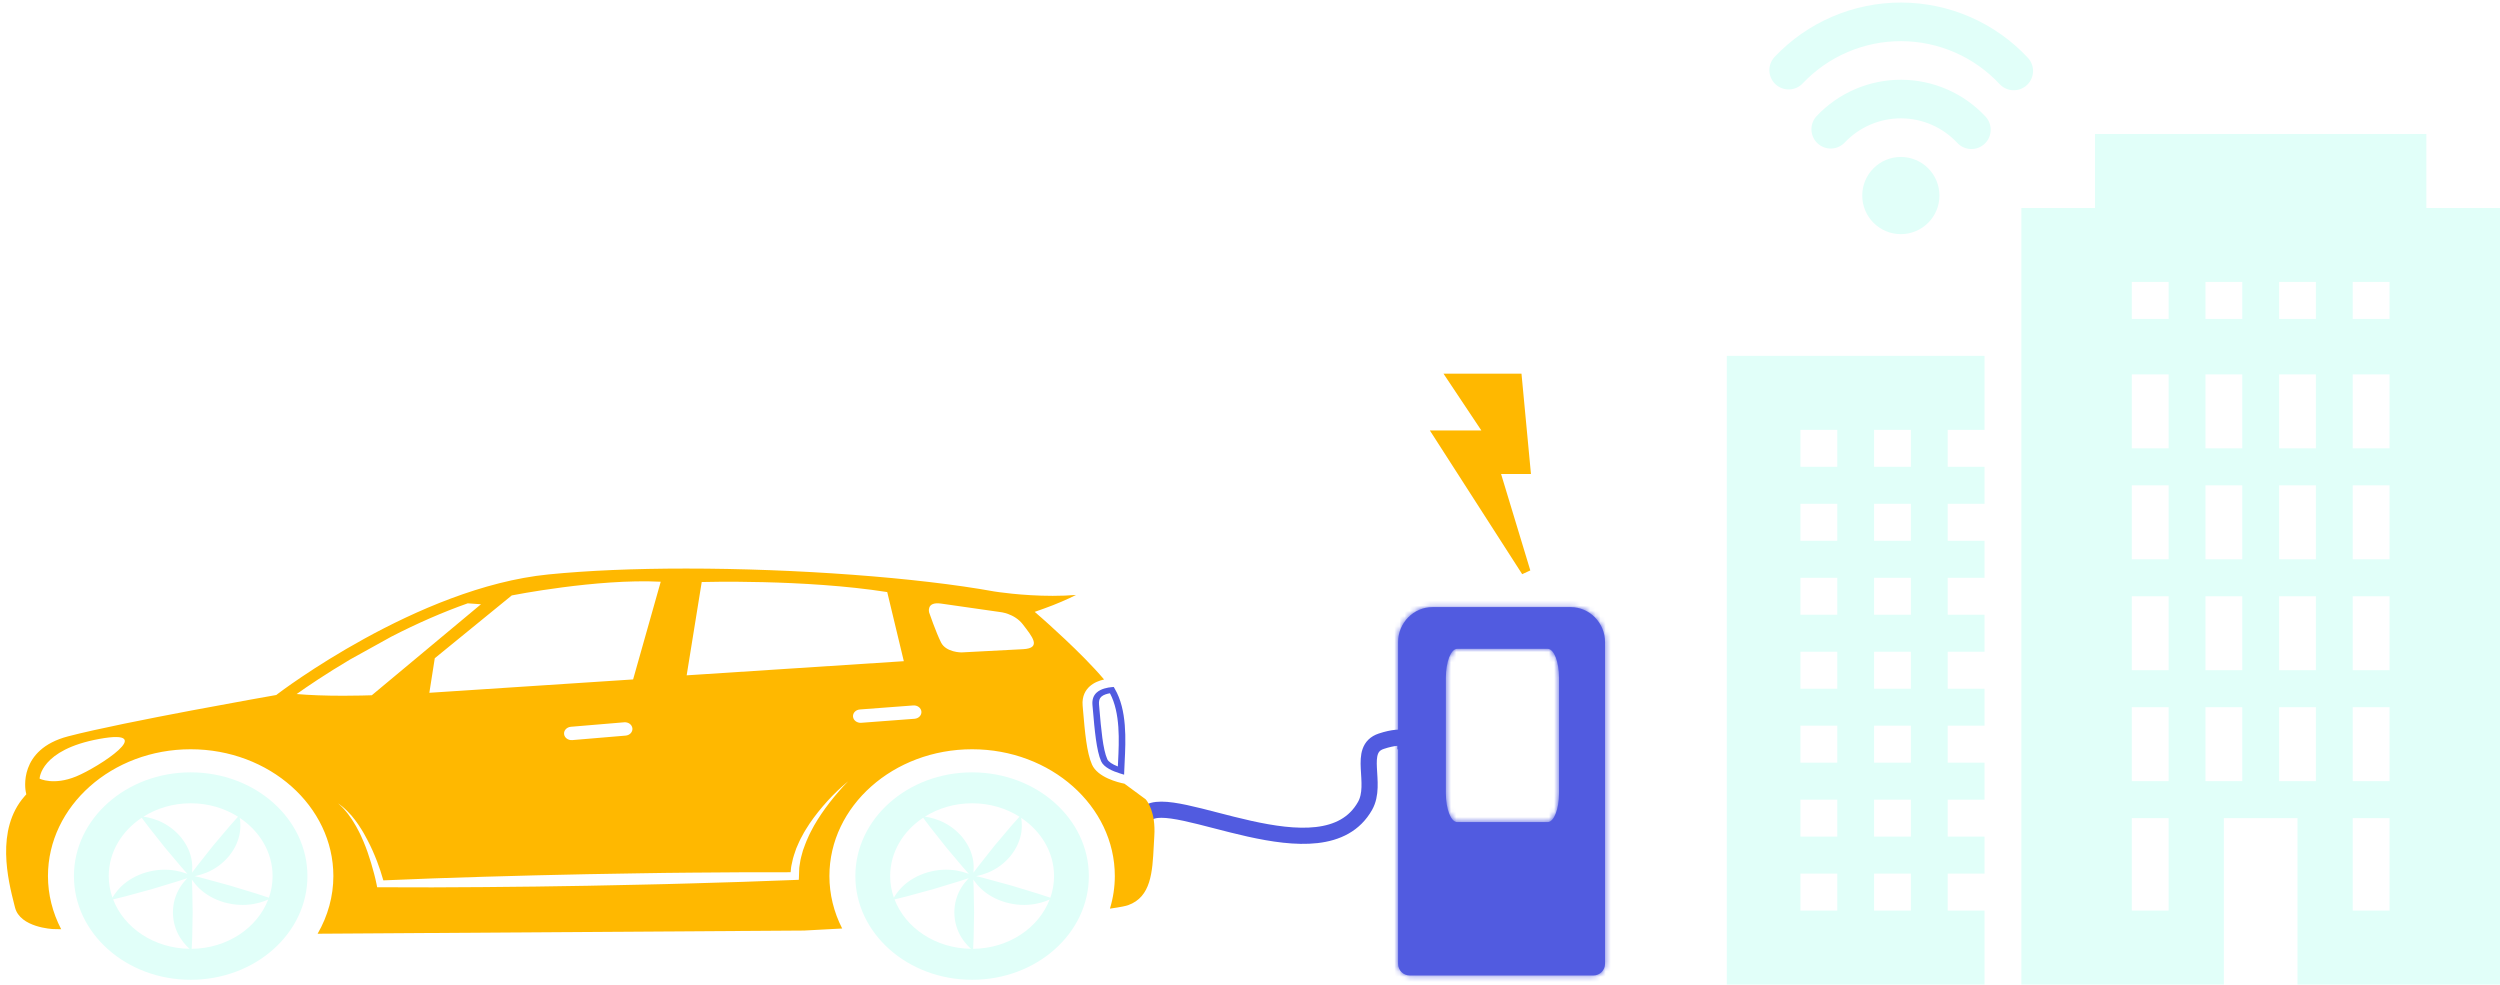 <svg width="485" height="191" viewBox="0 0 485 191" fill="none" xmlns="http://www.w3.org/2000/svg">
<path d="M470.714 26V40.348H485V191H445.714V158.717H431.429V191H392.143V40.348H406.429V26H470.714ZM463.571 54.696H456.429V61.87H463.571V54.696ZM449.286 54.696H442.143V61.87H449.286V54.696ZM435 54.696H427.857V61.87H435V54.696ZM420.714 54.696H413.571V61.87H420.714V54.696ZM385 69.043V83.391H377.857V90.565H385V97.739H377.857V104.913H385V112.087H377.857V119.261H385V126.435H377.857V133.609H385V140.783H377.857V147.957H385V155.13H377.857V162.304H385V169.478H377.857V176.652H385V191H335V69.043H385ZM463.571 72.63H456.429V86.978H463.571V72.63ZM449.286 72.63H442.143V86.978H449.286V72.63ZM435 72.63H427.857V86.978H435V72.63ZM420.714 72.63H413.571V86.978H420.714V72.63ZM370.714 83.391H363.571V90.565H370.714V83.391ZM356.429 83.391H349.286V90.565H356.429V83.391ZM463.571 94.152H456.429V108.5H463.571V94.152ZM449.286 94.152H442.143V108.5H449.286V94.152ZM435 94.152H427.857V108.5H435V94.152ZM420.714 94.152H413.571V108.5H420.714V94.152ZM370.714 97.739H363.571V104.913H370.714V97.739ZM356.429 97.739H349.286V104.913H356.429V97.739ZM370.714 112.087H363.571V119.261H370.714V112.087ZM356.429 112.087H349.286V119.261H356.429V112.087ZM463.571 115.674H456.429V130.022H463.571V115.674ZM449.286 115.674H442.143V130.022H449.286V115.674ZM435 115.674H427.857V130.022H435V115.674ZM420.714 115.674H413.571V130.022H420.714V115.674ZM370.714 126.435H363.571V133.609H370.714V126.435ZM356.429 126.435H349.286V133.609H356.429V126.435ZM463.571 137.196H456.429V151.543H463.571V137.196ZM449.286 137.196H442.143V151.543H449.286V137.196ZM435 137.196H427.857V151.543H435V137.196ZM420.714 137.196H413.571V151.543H420.714V137.196ZM370.714 140.783H363.571V147.957H370.714V140.783ZM356.429 140.783H349.286V147.957H356.429V140.783ZM370.714 155.13H363.571V162.304H370.714V155.13ZM356.429 155.13H349.286V162.304H356.429V155.13ZM463.571 158.717H456.429V176.652H463.571V158.717ZM420.714 158.717H413.571V176.652H420.714V158.717ZM370.714 169.478H363.571V176.652H370.714V169.478ZM356.429 169.478H349.286V176.652H356.429V169.478Z" fill="#E1FFF9"/>
<mask id="path-2-inside-1_102_4780" fill="white">
<path fill-rule="evenodd" clip-rule="evenodd" d="M271.23 175.652V124.569C271.23 120.823 274.231 117.776 277.921 117.776H304.686C308.375 117.776 311.377 120.823 311.377 124.569V175.652H311.377V186.973C311.377 188.224 310.379 189.237 309.147 189.237H291.303V189.238H273.46C272.228 189.238 271.229 188.224 271.229 186.973V175.652H271.23ZM282.693 159.482H300.255C301.467 159.482 302.45 156.975 302.45 153.88V131.473C302.45 128.378 301.467 125.871 300.255 125.871H282.693C281.48 125.871 280.498 128.378 280.498 131.473V153.881C280.498 156.975 281.48 159.482 282.693 159.482Z"/>
</mask>
<path fill-rule="evenodd" clip-rule="evenodd" d="M271.23 175.652V124.569C271.23 120.823 274.231 117.776 277.921 117.776H304.686C308.375 117.776 311.377 120.823 311.377 124.569V175.652H311.377V186.973C311.377 188.224 310.379 189.237 309.147 189.237H291.303V189.238H273.46C272.228 189.238 271.229 188.224 271.229 186.973V175.652H271.23ZM282.693 159.482H300.255C301.467 159.482 302.45 156.975 302.45 153.88V131.473C302.45 128.378 301.467 125.871 300.255 125.871H282.693C281.48 125.871 280.498 128.378 280.498 131.473V153.881C280.498 156.975 281.48 159.482 282.693 159.482Z" fill="#515BE0"/>
<path d="M271.23 175.652H274.366V178.788H271.23V175.652ZM311.377 175.652V178.788H308.241V175.652H311.377ZM311.377 175.652V172.516H314.513V175.652H311.377ZM291.303 189.237H288.167V186.101H291.303V189.237ZM291.303 189.238H294.439V192.374H291.303V189.238ZM271.229 175.652H268.093V172.516H271.229V175.652ZM274.366 124.569V175.652H268.094V124.569H274.366ZM277.921 120.912C276.007 120.912 274.366 122.511 274.366 124.569H268.094C268.094 119.136 272.455 114.64 277.921 114.64V120.912ZM304.686 120.912H277.921V114.64H304.686V120.912ZM308.241 124.569C308.241 122.511 306.599 120.912 304.686 120.912V114.64C310.152 114.64 314.513 119.136 314.513 124.569H308.241ZM308.241 175.652V124.569H314.513V175.652H308.241ZM311.377 178.788H311.377V172.516H311.377V178.788ZM308.241 186.973V175.652H314.513V186.973H308.241ZM309.147 186.101C308.602 186.101 308.241 186.536 308.241 186.973H314.513C314.513 189.911 312.155 192.373 309.147 192.373V186.101ZM291.303 186.101H309.147V192.373H291.303V186.101ZM288.167 189.238V189.237H294.439V189.238H288.167ZM273.46 186.101H291.303V192.374H273.46V186.101ZM274.366 186.973C274.366 186.537 274.004 186.101 273.46 186.101V192.374C270.452 192.374 268.093 189.911 268.093 186.973H274.366ZM274.366 175.652V186.973H268.093V175.652H274.366ZM271.23 178.788H271.229V172.516H271.23V178.788ZM300.255 162.618H282.693V156.346H300.255V162.618ZM305.586 153.88C305.586 155.718 305.3 157.524 304.727 158.986C304.444 159.708 304.03 160.504 303.409 161.174C302.785 161.847 301.722 162.618 300.255 162.618V156.346C299.393 156.346 298.908 156.804 298.809 156.911C298.714 157.013 298.773 156.99 298.887 156.698C299.109 156.132 299.314 155.138 299.314 153.88H305.586ZM305.586 131.473V153.88H299.314V131.473H305.586ZM300.255 122.735C301.722 122.735 302.785 123.506 303.409 124.18C304.03 124.849 304.444 125.646 304.727 126.367C305.3 127.83 305.586 129.636 305.586 131.473H299.314C299.314 130.216 299.109 129.221 298.887 128.656C298.773 128.364 298.714 128.34 298.809 128.443C298.908 128.549 299.393 129.007 300.255 129.007V122.735ZM282.693 122.735H300.255V129.007H282.693V122.735ZM277.362 131.473C277.362 129.636 277.648 127.83 278.221 126.367C278.503 125.646 278.918 124.849 279.538 124.18C280.162 123.506 281.225 122.735 282.693 122.735V129.007C283.554 129.007 284.04 128.549 284.138 128.443C284.233 128.34 284.175 128.364 284.06 128.656C283.839 129.221 283.634 130.216 283.634 131.473H277.362ZM277.362 153.881V131.473H283.634V153.881H277.362ZM282.693 162.618C281.225 162.618 280.162 161.847 279.538 161.174C278.918 160.504 278.503 159.708 278.221 158.986C277.648 157.524 277.362 155.718 277.362 153.881H283.634C283.634 155.138 283.839 156.132 284.06 156.698C284.175 156.99 284.233 157.013 284.138 156.911C284.04 156.804 283.554 156.346 282.693 156.346V162.618Z" fill="#515BE0" mask="url(#path-2-inside-1_102_4780)"/>
<g filter="url(#filter0_d_102_4780)">
<path d="M281.673 68.783H294.371L296.042 86.493H290.027L296.042 106.334L279 79.81H289.024L281.673 68.783Z" fill="#FFB800"/>
<path d="M281.673 68.783H294.371L296.042 86.493H290.027L296.042 106.334L279 79.81H289.024L281.673 68.783Z" stroke="#FFB800" stroke-width="1.752"/>
</g>
<path d="M271.09 143.801C274.226 143.801 272.658 142.233 267.954 143.801C263.25 145.369 267.301 151.949 264.818 156.346C256.687 170.741 227.184 153.209 222.48 157.913" stroke="#515BE0" stroke-width="3.136"/>
<path d="M218.108 149.524L218.077 150.29L217.26 150.038C215.889 149.62 214.145 148.873 213.626 147.7C212.705 145.632 212.352 141.575 212.015 137.649L211.936 136.758C211.85 135.745 212.119 134.938 212.743 134.368C213.585 133.597 214.916 133.375 215.635 133.308L216.067 133.27L216.264 133.615C218.676 137.718 218.393 143.551 218.184 147.805C218.153 148.406 218.126 148.978 218.108 149.524ZM215.33 134.495C214.812 134.577 214.093 134.763 213.656 135.161C213.294 135.493 213.148 135.988 213.208 136.672L213.287 137.57C213.618 141.408 213.961 145.376 214.812 147.285C215.028 147.769 215.759 148.268 216.862 148.693C216.878 148.389 216.894 148.076 216.909 147.761C217.104 143.755 217.37 138.316 215.33 134.495Z" fill="#515BE0"/>
<path d="M188.589 149.837C201.097 149.837 211.236 158.847 211.236 169.959C211.236 181.072 201.098 190.078 188.589 190.078C176.082 190.078 165.939 181.073 165.939 169.959C165.939 158.845 176.082 149.837 188.589 149.837ZM179.42 158.435C179.468 158.44 179.815 158.477 180.323 158.588C180.88 158.71 181.607 158.917 182.382 159.235C183.151 159.561 183.951 160 184.689 160.544C185.06 160.818 185.422 161.11 185.754 161.434C186.101 161.743 186.402 162.098 186.711 162.444C186.988 162.81 187.273 163.17 187.502 163.56C187.748 163.939 187.946 164.34 188.129 164.734C188.483 165.528 188.707 166.337 188.815 167.087C188.916 167.839 188.916 168.52 188.869 169.027C188.862 169.132 188.851 169.221 188.841 169.306C189.077 168.984 189.409 168.546 189.816 168.018C190.67 166.935 191.811 165.488 192.958 164.043C194.151 162.632 195.34 161.224 196.239 160.164C197.132 159.133 197.749 158.461 197.775 158.441C195.178 156.806 192.02 155.835 188.592 155.835C185.167 155.837 182.012 156.805 179.42 158.435ZM198.094 158.656C198.104 158.707 198.175 159.006 198.207 159.458C198.254 159.97 198.249 160.646 198.149 161.398C198.041 162.146 197.816 162.957 197.459 163.755C197.288 164.154 197.081 164.549 196.838 164.926C196.608 165.316 196.325 165.678 196.05 166.045C195.74 166.396 195.446 166.745 195.101 167.059C194.771 167.385 194.405 167.676 194.037 167.953C193.299 168.497 192.501 168.937 191.731 169.258C190.955 169.575 190.229 169.785 189.668 169.905C189.56 169.929 189.46 169.948 189.362 169.965C189.78 170.066 190.358 170.211 191.043 170.388C192.47 170.778 194.371 171.297 196.268 171.816C198.147 172.387 200.025 172.961 201.437 173.391C202.84 173.838 203.769 174.156 203.769 174.156L203.748 174.212C204.224 172.867 204.486 171.436 204.486 169.956C204.485 165.326 201.965 161.23 198.094 158.656ZM203.632 174.49C203.59 174.514 203.288 174.666 202.798 174.845C202.272 175.035 201.542 175.243 200.705 175.388C199.871 175.528 198.934 175.59 197.976 175.537C197.495 175.512 197.006 175.465 196.525 175.376C196.036 175.299 195.561 175.174 195.085 175.053C194.618 174.901 194.147 174.759 193.702 174.567C193.254 174.39 192.828 174.169 192.422 173.939C191.608 173.487 190.892 172.945 190.313 172.397C189.73 171.841 189.28 171.29 188.98 170.86C188.922 170.771 188.872 170.694 188.823 170.618C188.841 171.002 188.867 171.531 188.887 172.168C188.912 173.49 188.942 175.258 188.974 177.022C188.942 178.786 188.911 180.55 188.887 181.876C188.844 183.169 188.789 184.026 188.786 184.074C195.695 183.996 201.524 180.015 203.632 174.49L203.632 174.49ZM188.386 184.07C188.356 184.046 188.093 183.837 187.755 183.471C187.384 183.082 186.936 182.533 186.52 181.873C186.114 181.213 185.759 180.441 185.519 179.614C185.396 179.199 185.296 178.772 185.243 178.338C185.171 177.904 185.162 177.464 185.142 177.021C185.158 176.582 185.165 176.138 185.238 175.703C185.286 175.269 185.392 174.842 185.51 174.428C185.746 173.599 186.102 172.83 186.512 172.168C186.929 171.504 187.378 170.952 187.749 170.566C187.82 170.49 187.889 170.422 187.956 170.356C187.553 170.493 186.993 170.678 186.318 170.893C184.909 171.324 183.03 171.895 181.147 172.467C179.248 172.987 177.346 173.503 175.924 173.893C174.536 174.255 173.599 174.472 173.542 174.484C175.645 180.006 181.475 183.99 188.386 184.07ZM173.432 174.215L173.414 174.158C173.414 174.158 173.56 173.854 173.863 173.429C174.162 172.998 174.614 172.446 175.195 171.892C175.779 171.344 176.495 170.805 177.308 170.35C177.711 170.117 178.136 169.899 178.586 169.722C179.03 169.523 179.501 169.38 179.965 169.231C180.446 169.109 180.917 168.978 181.406 168.902C181.887 168.809 182.376 168.77 182.857 168.737C183.81 168.683 184.751 168.747 185.584 168.883C186.423 169.032 187.153 169.241 187.682 169.436C187.787 169.477 187.876 169.508 187.967 169.545C187.7 169.246 187.329 168.832 186.887 168.328C185.994 167.268 184.799 165.856 183.606 164.442C182.465 163.001 181.322 161.556 180.464 160.472C179.661 159.429 179.146 158.711 179.098 158.642C175.216 161.215 172.692 165.318 172.692 169.957C172.694 171.442 172.956 172.871 173.432 174.214L173.432 174.215Z" fill="#E1FFF9"/>
<path d="M36.992 149.837C49.498 149.837 59.641 158.847 59.641 169.959C59.641 181.072 49.498 190.078 36.992 190.078C24.485 190.078 14.342 181.073 14.342 169.959C14.342 158.845 24.487 149.837 36.992 149.837ZM27.823 158.435C27.872 158.44 28.223 158.477 28.726 158.588C29.285 158.71 30.01 158.917 30.787 159.235C31.551 159.561 32.351 160 33.092 160.544C33.463 160.818 33.83 161.11 34.159 161.434C34.502 161.743 34.805 162.098 35.111 162.444C35.389 162.81 35.674 163.17 35.902 163.56C36.153 163.939 36.351 164.34 36.532 164.734C36.886 165.528 37.11 166.337 37.218 167.087C37.319 167.839 37.319 168.52 37.273 169.027C37.264 169.128 37.255 169.221 37.243 169.306C37.484 168.984 37.814 168.546 38.217 168.018C39.073 166.935 40.21 165.488 41.357 164.043C42.552 162.632 43.748 161.224 44.642 160.164C45.535 159.133 46.152 158.461 46.176 158.441C43.585 156.806 40.422 155.835 36.997 155.835C33.575 155.837 30.413 156.805 27.823 158.435ZM46.495 158.656C46.507 158.707 46.576 159.006 46.612 159.458C46.656 159.97 46.651 160.646 46.549 161.398C46.442 162.146 46.215 162.957 45.864 163.755C45.688 164.154 45.485 164.549 45.243 164.926C45.013 165.316 44.728 165.678 44.451 166.045C44.142 166.396 43.85 166.745 43.502 167.059C43.175 167.385 42.808 167.676 42.439 167.953C41.704 168.497 40.901 168.937 40.131 169.258C39.358 169.575 38.632 169.785 38.072 169.905C37.958 169.929 37.858 169.948 37.766 169.965C38.182 170.066 38.756 170.211 39.446 170.388C40.87 170.778 42.769 171.297 44.668 171.816C46.551 172.387 48.43 172.961 49.84 173.391C51.243 173.838 52.169 174.156 52.169 174.156L52.148 174.212C52.626 172.872 52.883 171.436 52.883 169.956C52.885 165.326 50.366 161.23 46.495 158.656ZM52.035 174.49C51.996 174.514 51.693 174.666 51.201 174.845C50.672 175.035 49.943 175.243 49.11 175.388C48.276 175.528 47.339 175.59 46.379 175.537C45.898 175.512 45.409 175.465 44.928 175.376C44.44 175.299 43.965 175.174 43.488 175.053C43.022 174.901 42.55 174.759 42.105 174.567C41.662 174.39 41.231 174.169 40.822 173.939C40.012 173.487 39.295 172.945 38.709 172.397C38.131 171.841 37.681 171.29 37.382 170.86C37.322 170.771 37.27 170.694 37.222 170.618C37.243 171.006 37.27 171.531 37.29 172.168C37.312 173.49 37.341 175.258 37.375 177.022C37.34 178.786 37.312 180.55 37.29 181.876C37.248 183.169 37.189 184.026 37.183 184.074C44.095 183.996 49.931 180.015 52.035 174.49L52.035 174.49ZM36.789 184.07C36.762 184.046 36.496 183.837 36.158 183.471C35.787 183.082 35.341 182.533 34.923 181.873C34.517 181.213 34.159 180.441 33.921 179.614C33.8 179.199 33.701 178.772 33.647 178.338C33.576 177.904 33.566 177.464 33.547 177.021C33.565 176.582 33.568 176.138 33.639 175.703C33.688 175.269 33.795 174.842 33.913 174.428C34.153 173.599 34.505 172.83 34.915 172.168C35.331 171.504 35.778 170.952 36.15 170.566C36.224 170.49 36.294 170.422 36.361 170.356C35.954 170.493 35.392 170.678 34.722 170.893C33.311 171.324 31.431 171.895 29.553 172.467C27.653 172.987 25.749 173.503 24.325 173.893C22.939 174.255 22.002 174.472 21.947 174.484C24.05 180.006 29.879 183.99 36.789 184.07ZM21.828 174.193L21.818 174.16C21.818 174.16 21.967 173.855 22.268 173.431C22.567 173 23.017 172.447 23.595 171.894C24.18 171.346 24.9 170.806 25.708 170.352C26.114 170.119 26.541 169.9 26.991 169.723C27.432 169.525 27.903 169.381 28.367 169.233C28.85 169.111 29.324 168.98 29.808 168.904C30.29 168.81 30.778 168.771 31.26 168.738C32.217 168.687 33.154 168.751 33.986 168.886C34.821 169.035 35.554 169.245 36.084 169.439C36.191 169.48 36.281 169.511 36.369 169.548C36.097 169.249 35.733 168.835 35.292 168.331C34.397 167.271 33.201 165.859 32.011 164.445C30.87 163.004 29.727 161.559 28.869 160.475C28.064 159.432 27.547 158.712 27.5 158.645C23.619 161.218 21.094 165.321 21.094 169.961C21.097 171.433 21.356 172.854 21.828 174.193Z" fill="#E1FFF9"/>
<path d="M4.752 154.499L5.105 154.096L4.998 153.593C4.93 153.263 3.457 145.395 13.223 142.847C24.081 140.008 52.976 134.943 53.261 134.891L53.598 134.831L53.85 134.632C54.117 134.427 80.974 113.967 106.404 111.439C114.016 110.683 123.002 110.299 133.11 110.299C154.533 110.299 177.986 112.043 192.863 114.74C193.104 114.778 198.216 115.594 204.225 115.594C205.814 115.594 207.336 115.533 208.751 115.421C207.16 116.235 204.77 117.269 202.548 118.056L200.733 118.702L202.13 119.92C202.211 119.992 209.949 126.763 214.187 131.82C213.249 132.03 212.205 132.423 211.372 133.181C210.669 133.824 209.863 134.989 210.03 136.89L210.106 137.779C210.47 142.017 210.818 146.015 211.846 148.326C212.958 150.822 216.893 151.789 218.144 152.036L222.259 155.065C222.501 155.34 224.246 157.452 223.935 162.217C223.893 162.838 223.864 163.468 223.83 164.101C223.567 169.195 223.316 174.007 218.862 175.601C218.46 175.745 217.52 175.968 215.328 176.273C215.958 174.191 216.275 172.074 216.275 169.952C216.275 156.391 203.854 145.356 188.589 145.356C173.324 145.356 160.904 156.391 160.904 169.952C160.904 173.467 161.755 176.952 163.382 180.129C158.854 180.382 155.976 180.527 155.976 180.527L61.617 181.144C63.623 177.677 64.673 173.847 64.673 169.953C64.673 156.391 52.251 145.356 36.986 145.356C21.723 145.356 9.304 156.391 9.304 169.953C9.304 173.514 10.188 177.041 11.868 180.27L10.288 180.237C10.245 180.232 3.897 179.958 2.912 176.049L2.779 175.53C1.583 170.807 -0.917 160.97 4.749 154.498L4.752 154.499ZM99.285 115.51L84.347 127.697L83.293 134.402L122.823 131.809L128.181 112.856C115.843 112.223 99.285 115.51 99.285 115.51L99.285 115.51ZM109.433 142.413C109.509 143.127 110.224 143.65 111.027 143.58L121.371 142.708C122.174 142.642 122.763 142.009 122.687 141.295C122.612 140.58 121.899 140.058 121.092 140.125L110.749 140.995C109.946 141.066 109.356 141.699 109.433 142.413ZM172.123 114.861C156.078 112.336 136.135 112.913 136.135 112.913L133.213 131.015L175.341 128.272L172.123 114.861ZM180.256 118.828C180.256 118.828 181.593 122.721 182.567 124.649C183.542 126.579 186.517 126.569 186.517 126.569C186.517 126.569 194.742 126.136 198.474 125.942C202.209 125.751 200.152 123.396 198.474 121.182C196.797 118.967 193.982 118.73 193.982 118.73L182.565 117.094C179.637 116.674 180.255 118.827 180.255 118.827L180.256 118.828ZM167.069 140.223L177.421 139.443C178.224 139.383 178.823 138.757 178.753 138.041C178.685 137.328 177.978 136.796 177.175 136.856L166.82 137.636C166.016 137.696 165.418 138.322 165.486 139.038C165.556 139.75 166.267 140.28 167.069 140.223ZM66.416 156.629C66.696 156.895 66.922 157.204 67.175 157.486C67.431 157.768 67.639 158.077 67.856 158.385C68.07 158.694 68.302 158.989 68.486 159.315C68.892 159.944 69.252 160.591 69.59 161.25C69.768 161.572 69.907 161.914 70.068 162.243C70.228 162.577 70.382 162.915 70.513 163.253C71.091 164.605 71.563 165.991 71.984 167.389C72.391 168.783 72.789 170.199 73.066 171.597L73.168 172.125L73.809 172.129C80.51 172.171 87.209 172.158 93.907 172.096C100.604 172.059 107.302 171.948 113.999 171.839L124.043 171.629C127.392 171.557 130.738 171.485 134.087 171.38L144.131 171.079L154.171 170.713L154.972 170.68L155 169.958L155.044 168.711C155.034 168.288 155.134 167.874 155.193 167.455C155.264 167.041 155.309 166.623 155.439 166.21L155.777 164.969C156.081 164.162 156.353 163.342 156.73 162.548C157.064 161.742 157.503 160.969 157.917 160.185C158.801 158.639 159.817 157.152 160.931 155.716C161.488 154.994 162.072 154.295 162.67 153.599C163.265 152.901 163.885 152.221 164.544 151.569C163.099 152.762 161.744 154.053 160.502 155.427C159.26 156.804 158.1 158.245 157.065 159.767C156.577 160.541 156.055 161.304 155.643 162.124C155.429 162.53 155.186 162.922 155.018 163.349L154.467 164.609L154.03 165.902C153.868 166.334 153.789 166.785 153.687 167.232C153.596 167.684 153.464 168.127 153.443 168.584L153.384 169.213L144.093 169.221L134.045 169.293C130.696 169.313 127.345 169.369 123.999 169.423L113.953 169.592C107.257 169.736 100.562 169.879 93.868 170.091C87.365 170.277 80.863 170.51 74.367 170.792C74.012 169.532 73.612 168.299 73.14 167.083C72.599 165.685 71.995 164.307 71.293 162.976C71.127 162.633 70.945 162.304 70.752 161.978C70.559 161.648 70.394 161.313 70.179 160.994C69.779 160.347 69.358 159.71 68.894 159.097C68.434 158.484 67.932 157.893 67.374 157.348C67.084 157.086 66.826 156.796 66.516 156.554L65.578 155.837L66.416 156.629ZM66.586 134.975C69.273 134.975 71.439 134.903 72.132 134.88L93.31 117.225L90.741 117.046C85.957 118.734 80.959 120.913 75.894 123.523L67.92 127.94C63.23 130.718 59.586 133.197 57.551 134.644C60.018 134.86 63.105 134.975 66.586 134.975ZM14.781 150.628C19.168 148.824 30.773 141.253 19.287 143.347C7.801 145.435 7.682 151.059 7.682 151.059C7.68 151.059 10.399 152.434 14.781 150.628Z" fill="#FFB800"/>
<path d="M382.451 25.167C380.707 23.297 378.599 21.804 376.255 20.78C373.912 19.756 371.385 19.224 368.828 19.215C366.271 19.206 363.739 19.722 361.388 20.729C359.038 21.737 356.918 23.215 355.161 25.073M390.667 13.764C387.876 10.771 384.502 8.382 380.753 6.744C377.003 5.106 372.955 4.254 368.863 4.239C364.771 4.225 360.722 5.05 356.961 6.662C353.2 8.273 349.812 10.635 347 13.608M368.763 41.679C370.83 41.679 372.507 40.003 372.507 37.935C372.507 35.868 370.83 34.191 368.763 34.191C366.695 34.191 365.019 35.868 365.019 37.935C365.019 40.003 366.695 41.679 368.763 41.679Z" stroke="#E1FFF9" stroke-width="7.488" stroke-linecap="round" stroke-linejoin="round"/>
<defs>
<filter id="filter0_d_102_4780" x="267.088" y="62.18" width="40.225" height="59.516" filterUnits="userSpaceOnUse" color-interpolation-filters="sRGB">
<feFlood flood-opacity="0" result="BackgroundImageFix"/>
<feColorMatrix in="SourceAlpha" type="matrix" values="0 0 0 0 0 0 0 0 0 0 0 0 0 0 0 0 0 0 127 0" result="hardAlpha"/>
<feOffset dy="4.581"/>
<feGaussianBlur stdDeviation="5.154"/>
<feComposite in2="hardAlpha" operator="out"/>
<feColorMatrix type="matrix" values="0 0 0 0 1 0 0 0 0 0.72 0 0 0 0 0 0 0 0 0.34 0"/>
<feBlend mode="normal" in2="BackgroundImageFix" result="effect1_dropShadow_102_4780"/>
<feBlend mode="normal" in="SourceGraphic" in2="effect1_dropShadow_102_4780" result="shape"/>
</filter>
</defs>
</svg>

